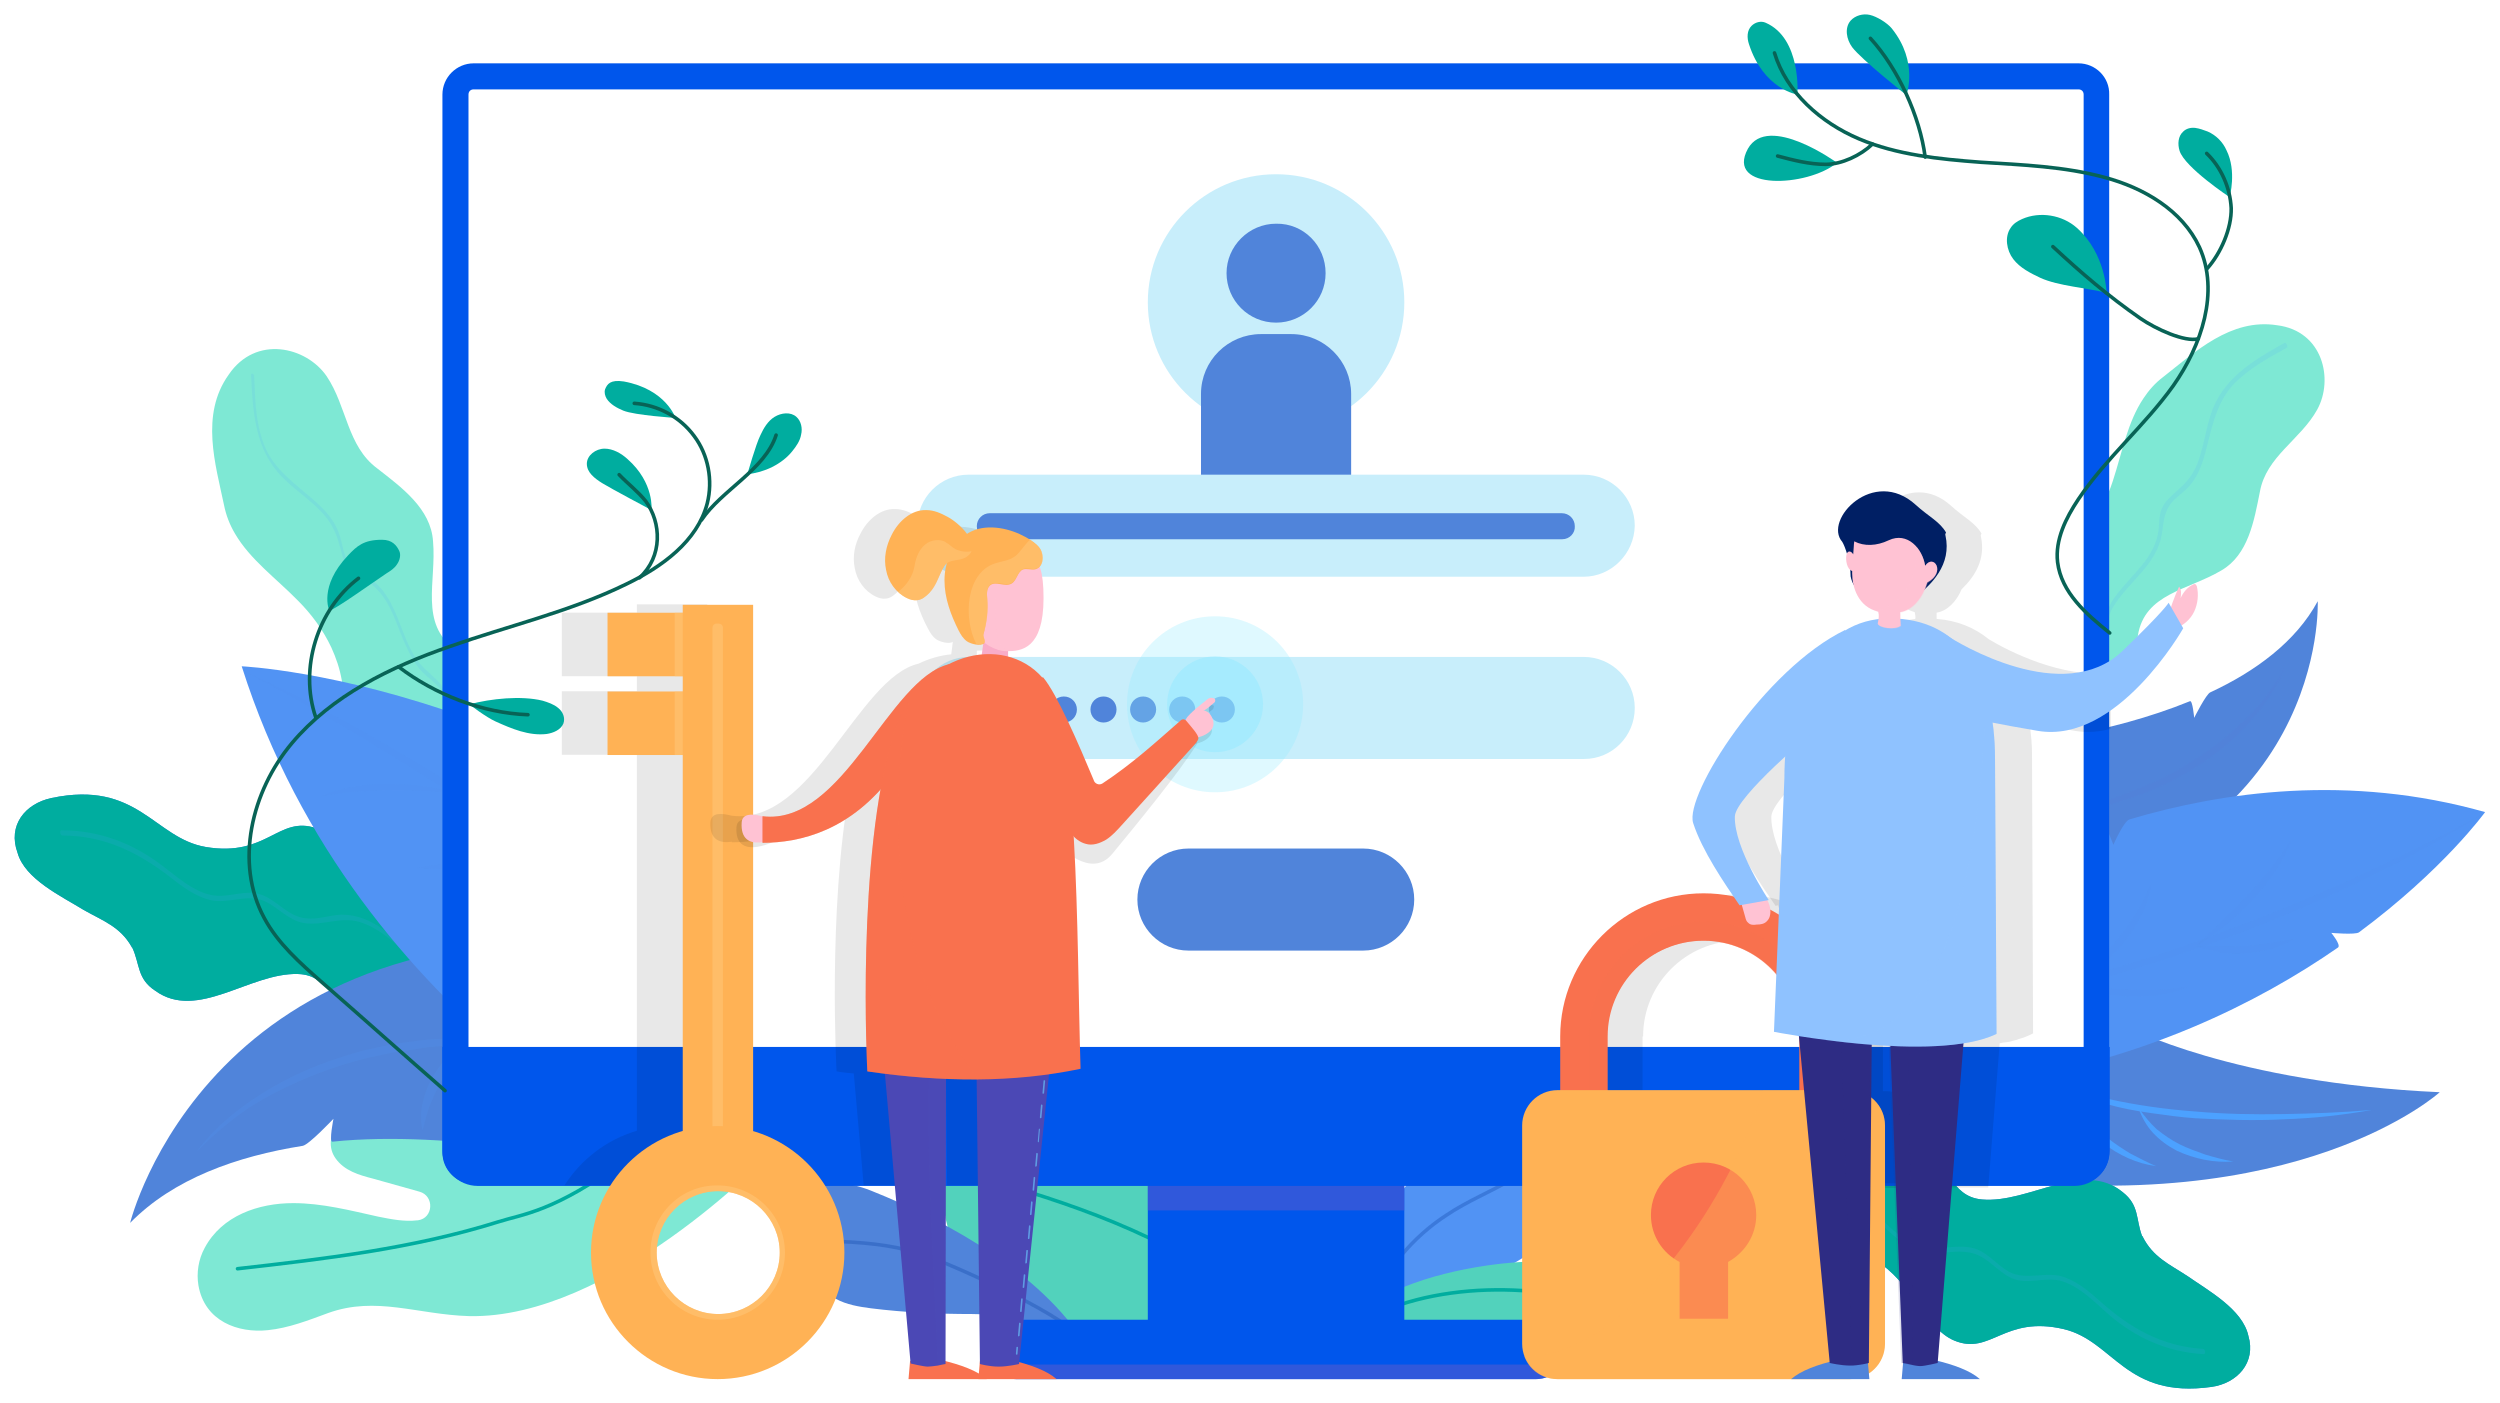 <svg width="695" height="390" viewBox="0 0 695 390" fill="none" xmlns="http://www.w3.org/2000/svg">
<g filter="url(#filter0_d)">
<g clip-path="url(#clip0)">
<path d="M561.571 202.508C561.571 202.508 585.776 200.337 608.821 190.928C609.545 190.639 609.98 195.56 609.98 195.56C609.98 195.56 613.314 188.902 614.473 188.467C626.938 182.677 638.243 174.426 644.33 163.136C644.33 163.136 647.374 232.327 558.238 247.671L561.571 202.508Z" fill="#5084DA"/>
<path d="M591.283 281.398C591.283 281.398 620.706 297.032 678.245 299.637C678.245 299.637 639.112 335.246 549.687 323.087L552.585 282.412L591.283 281.398Z" fill="#5084DA"/>
<path d="M550.122 241.881C550.122 241.881 563.456 233.34 584.906 226.103C585.776 225.813 587.515 230.88 587.515 230.88C587.515 230.88 590.414 224.221 592.008 223.787C617.807 216.115 653.027 211.049 690.855 221.76C690.855 221.76 679.405 237.683 655.78 255.198C654.766 255.922 648.099 255.343 648.099 255.343C648.099 255.343 650.853 258.672 649.983 259.396C627.663 274.884 595.922 290.662 554.615 297.031L550.122 241.881Z" fill="#5193F4"/>
<g opacity="0.4">
<g opacity="0.4">
<path opacity="0.4" d="M691 221.76C679.84 228.853 668.245 235.077 656.36 240.867C644.475 246.657 632.301 251.723 619.981 256.355C613.749 258.672 607.517 260.698 601.284 262.869L591.718 265.764C590.124 266.199 588.53 266.778 586.936 267.212L582.153 268.37C569.398 271.844 556.354 274.16 543.31 276.042L553.02 274.015L557.803 273.002C559.398 272.712 560.992 272.278 562.586 271.844L572.152 269.528L581.718 266.922C588.095 265.185 594.327 263.159 600.56 261.277C606.792 259.106 613.024 257.079 619.111 254.618C631.431 250.131 643.606 245.065 655.636 239.564C661.578 236.814 667.52 233.919 673.463 231.024C679.405 228.129 685.203 225.089 691 221.76Z" fill="#5084DA"/>
</g>
<g opacity="0.4">
<path opacity="0.4" d="M610.56 258.961C613.024 256.645 615.343 254.329 617.807 252.013C620.126 249.697 622.445 247.381 624.764 244.92C627.083 242.46 629.112 239.999 631.286 237.393C633.315 234.788 635.199 232.037 637.083 229.287C635.924 232.472 634.33 235.511 632.446 238.262C630.561 241.012 628.532 243.762 626.213 246.223C621.575 251 616.358 255.487 610.56 258.961Z" fill="#5084DA"/>
</g>
<g opacity="0.4">
<path opacity="0.4" d="M574.906 269.528C577.515 267.791 579.979 265.764 582.298 263.738C584.617 261.711 586.791 259.395 588.675 257.079C590.704 254.763 592.443 252.157 594.037 249.552C595.632 246.946 596.936 244.051 598.241 241.156C597.661 244.196 596.791 247.381 595.342 250.276C594.037 253.171 592.153 255.921 590.124 258.382C588.095 260.842 585.776 263.159 583.167 265.04C580.703 266.922 577.949 268.514 574.906 269.528Z" fill="#5084DA"/>
</g>
<g opacity="0.4">
<path opacity="0.4" d="M610.56 258.961C615.198 259.106 619.691 259.25 624.184 258.961C626.503 258.816 628.677 258.527 630.851 258.237C633.17 257.948 635.344 257.369 637.663 257.079C635.634 258.237 633.46 259.25 631.286 259.829C628.967 260.408 626.648 260.843 624.329 260.987C622.01 261.132 619.691 261.132 617.372 260.843C615.053 260.264 612.734 259.829 610.56 258.961Z" fill="#5084DA"/>
</g>
<g opacity="0.4">
<path opacity="0.4" d="M575.63 269.673C578.384 269.962 581.138 270.252 583.892 270.541C586.646 270.831 589.399 270.976 592.008 271.12C594.762 271.265 597.516 271.265 600.125 271.12C602.878 270.976 605.632 270.686 608.386 270.252C605.777 271.41 603.168 272.134 600.27 272.568C597.516 273.002 594.617 273.002 591.863 273.002C586.501 272.713 580.848 271.699 575.63 269.673Z" fill="#5084DA"/>
</g>
</g>
<g opacity="0.228">
<g opacity="0.228">
<path opacity="0.5" d="M635.344 181.085C633.025 187.599 628.822 193.244 624.039 198.31C619.256 203.377 613.604 207.575 607.661 211.049L603.023 213.509C601.429 214.378 599.835 214.957 598.241 215.681C595.052 217.128 591.718 218.141 588.53 219.155C586.936 219.734 585.196 220.023 583.457 220.457L578.384 221.615C574.906 222.194 571.572 222.629 568.094 223.063C571.427 222.194 574.761 221.471 578.094 220.747L583.022 219.299C584.617 218.865 586.356 218.431 587.95 217.707C591.139 216.404 594.327 215.391 597.516 213.944C599.11 213.22 600.705 212.641 602.154 211.772L606.647 209.312C612.444 205.838 618.097 201.784 622.88 197.152C624.039 195.994 625.344 194.836 626.503 193.534C627.083 192.955 627.663 192.231 628.243 191.652L629.837 189.625C631.866 187.02 633.75 184.125 635.344 181.085Z" fill="#605ACA"/>
</g>
</g>
<path d="M659.404 304.559C655.346 305.282 651.287 305.861 647.229 306.296C643.171 306.73 639.113 307.019 634.91 307.164C626.648 307.598 618.532 307.309 610.27 306.875C606.212 306.585 602.009 306.006 597.951 305.427C593.892 304.848 589.834 304.124 585.776 302.966C577.805 300.94 569.978 298.045 563.021 293.702C566.789 295.439 570.558 297.031 574.326 298.334C578.239 299.637 582.153 300.65 586.066 301.519C594.037 303.256 602.154 304.414 610.27 304.993C618.387 305.717 626.503 305.861 634.765 305.717C643.026 305.572 651.143 305.282 659.404 304.559Z" fill="#4CA1FF"/>
<path d="M620.851 318.889C615.488 319.323 609.98 318.165 605.053 315.849C602.589 314.546 600.415 312.954 598.53 310.928C596.646 308.901 595.342 306.44 594.472 303.979C596.066 306.151 597.661 308.177 599.545 309.914C601.574 311.507 603.603 312.954 605.922 314.112C608.241 315.27 610.705 316.139 613.169 317.007C615.633 317.731 618.242 318.455 620.851 318.889Z" fill="#4CA1FF"/>
<path d="M599.4 320.192C594.038 319.468 588.965 317.152 584.762 313.823C582.588 312.086 580.848 310.059 579.399 307.599C577.95 305.283 577.225 302.532 576.935 299.927C577.95 302.388 579.109 304.704 580.558 306.875C582.153 308.901 583.892 310.783 585.921 312.375C587.95 313.968 590.124 315.415 592.298 316.718C594.617 317.876 596.936 319.179 599.4 320.192Z" fill="#4CA1FF"/>
<path d="M364.458 378.671C355.472 368.393 341.848 362.314 328.224 362.458C318.078 362.603 308.222 365.933 298.222 365.354C287.641 364.775 277.496 359.419 270.684 351.313C264.017 343.062 260.973 332.061 262.422 321.638C263.582 313.677 267.785 305.716 275.032 302.097C278.945 300.215 283.438 299.636 287.931 300.07C291.989 300.505 295.758 301.518 299.526 303.11C307.932 306.874 315.179 313.388 320.977 320.48C326.194 326.994 338.224 336.693 346.341 342.917C351.123 346.536 354.602 348.997 354.602 348.997C360.255 354.208 360.544 372.012 364.458 378.671Z" fill="#52D2BC"/>
<path d="M276.046 324.389C301.41 331.626 329.383 341.759 349.094 359.129" stroke="#00AD9F" stroke-miterlimit="10" stroke-linecap="round" stroke-linejoin="round"/>
<path d="M439.39 320.77C438.955 324.968 438.086 329.31 436.057 333.074C434.607 335.679 432.723 337.995 430.549 340.022C429.39 341.035 428.23 342.048 427.071 343.062C422.433 346.68 417.07 349.431 411.707 351.168C403.736 353.628 395.329 354.207 388.083 358.55C384.749 360.577 381.85 363.472 379.531 366.801C378.082 368.827 376.922 371.143 376.198 373.459V366.367C376.922 358.55 377.792 350.589 380.691 343.062C382.575 338.14 385.329 333.653 388.228 329.31C393.01 322.362 398.518 315.993 404.75 310.637C409.823 306.295 415.765 302.676 421.998 301.807C428.23 300.939 434.897 303.11 437.796 308.611C439.535 312.229 439.68 316.572 439.39 320.77Z" fill="#5193F4"/>
<path opacity="0.31" d="M380.546 359.708C385.039 349.141 392.721 339.877 402.141 333.797C407.939 329.889 414.461 327.283 420.403 323.809C426.346 320.19 432.143 315.269 434.897 308.755" stroke="#0B43A4" stroke-miterlimit="10" stroke-linecap="round" stroke-linejoin="round"/>
<path d="M370.69 366.223C381.85 355.221 397.648 350.155 413.157 347.839C426.056 345.957 439.68 345.957 451.855 350.879C455.623 352.471 459.391 354.642 461.71 357.972C464.029 361.446 464.319 366.367 461.566 369.407C459.247 372.013 455.478 372.592 452 372.736C440.55 373.171 429.535 369.841 418.374 367.525C399.243 363.472 378.372 362.604 360.979 371.434" fill="#52D2BC"/>
<path d="M384.604 360.432C407.649 350.734 440.984 353.918 455.478 363.906" stroke="#00AD9F" stroke-miterlimit="10" stroke-linecap="round" stroke-linejoin="round"/>
<path d="M111.833 247.381C101.398 242.315 96.47 228.998 87.918 226.247C77.338 222.628 74.294 234.353 57.192 231.458C42.843 228.998 38.35 212.785 14.291 217.852C6.899 219.444 2.116 225.524 4.87 233.051C6.899 240.433 17.189 245.21 23.277 248.973C28.639 252.013 33.422 253.605 36.611 259.251C36.611 259.251 36.611 259.395 36.756 259.395C38.93 264.027 38.06 268.081 43.133 271.41C54.873 279.95 69.512 266.344 82.846 266.778C92.267 267.067 91.977 276.91 103.427 279.661C114.732 282.411 110.963 272.423 134.588 281.542C135.458 281.832 136.327 281.398 136.762 280.529C137.052 279.95 136.907 279.226 136.472 278.792C119.66 261.711 127.196 254.763 111.833 247.381Z" fill="#4A84D8"/>
<path d="M111.833 247.381C101.398 242.315 96.47 228.998 87.918 226.247C77.338 222.628 74.294 234.353 57.192 231.458C42.843 228.998 38.35 212.785 14.291 217.852C6.899 219.444 2.116 225.524 4.87 233.051C6.899 240.433 17.189 245.21 23.277 248.973C28.639 252.013 33.422 253.605 36.611 259.251C36.611 259.251 36.611 259.395 36.756 259.395C38.93 264.027 38.06 268.081 43.133 271.41C54.873 279.95 69.512 266.344 82.846 266.778C92.267 267.067 91.977 276.91 103.427 279.661C114.732 282.411 110.963 272.423 134.588 281.542C135.458 281.832 136.327 281.398 136.762 280.529C137.052 279.95 136.907 279.226 136.472 278.792C119.66 261.711 127.196 254.763 111.833 247.381Z" fill="#00AD9F"/>
<g opacity="0.5">
<g opacity="0.5">
<path opacity="0.5" d="M125.167 269.817C116.181 265.185 110.964 255.487 101.543 251.579C99.369 250.71 97.195 250.276 94.876 250.276C91.542 250.421 88.353 251.723 85.02 251.289C80.237 250.855 77.338 246.657 73.135 244.92C68.352 242.894 63.424 245.933 58.496 244.775C53.424 243.617 49.365 239.854 45.307 236.814C37.046 230.445 27.625 226.826 17.044 226.826C16.465 226.826 16.755 228.274 17.334 228.274C28.929 228.274 38.35 232.906 47.336 239.854C50.67 242.459 54.293 245.21 58.496 246.223C63.569 247.381 68.642 244.341 73.57 246.512C77.338 248.249 80.237 251.868 84.44 252.592C89.658 253.461 94.586 250.71 99.948 252.302C110.239 255.487 115.601 266.199 124.877 270.975C125.602 271.554 125.602 270.107 125.167 269.817Z" fill="#4CA1FF"/>
</g>
</g>
<path d="M213.289 317.441C178.939 321.06 173.576 323.955 165.315 320.481C154.879 315.994 143.864 317.152 133.284 312.809C122.703 308.466 111.253 305.137 99.948 307.019C96.325 307.598 92.412 309.045 91.977 313.243C91.832 314.98 92.266 316.573 93.281 318.02C95.745 321.494 99.803 322.652 103.717 323.665L116.616 327.284C120.819 328.442 120.529 334.667 116.181 335.246H116.036C112.413 335.68 108.789 334.956 105.166 334.232C97.339 332.495 89.513 330.469 81.541 330.469C71.83 330.469 61.685 333.943 56.902 342.917C55.163 346.102 54.583 349.865 55.163 353.34C56.902 363.327 66.178 366.657 74.439 365.788C80.237 365.209 85.744 363.038 91.252 361.011C104.586 356.235 116.036 361.446 130.385 361.88C169.663 362.748 213.289 317.441 213.289 317.441Z" fill="#7EE8D4"/>
<path d="M66.033 348.707C90.382 345.957 115.021 343.062 138.501 335.679C145.313 333.508 154.154 332.929 173.576 318.599" stroke="#00AD9F" stroke-miterlimit="10" stroke-linecap="round" stroke-linejoin="round"/>
<path d="M105.601 207.284C106.47 207.863 107.195 208.442 108.21 208.877C112.413 210.903 117.196 211.193 120.529 214.956C122.703 217.272 124.008 220.457 125.602 223.352C125.892 223.931 126.327 224.51 126.761 225.089C131.979 232.182 137.052 232.905 142.415 232.905C144.589 232.905 146.908 232.616 149.372 232.616C152.995 232.616 156.908 233.05 160.966 235.366C163.575 236.814 166.329 238.985 169.228 242.025C169.808 242.604 170.677 242.604 171.402 242.17C172.127 241.735 172.416 241.012 172.272 240.288C170.822 233.774 167.923 229.431 164.59 226.247C155.024 217.127 140.82 216.404 139.951 197.731C139.806 193.678 140.675 190.927 139.951 188.032C139.661 186.585 138.936 185.137 137.487 183.545C134.588 180.361 130.385 179.058 126.616 176.597C116.471 169.359 121.399 157.634 120.384 146.489C119.804 137.369 111.543 131.434 104.876 126.223C96.47 119.999 96.47 108.998 90.817 100.602C85.165 92.351 71.106 89.022 63.569 100.168C55.597 111.314 59.946 125.21 62.265 136.356C62.844 139.251 63.859 141.857 65.308 144.317C69.511 151.555 76.758 156.766 82.846 162.99C86.614 166.754 89.803 171.096 92.121 176.018C93.426 178.913 94.441 181.808 95.02 185.137C95.165 185.861 95.31 186.585 95.455 187.309C96.904 195.125 98.644 202.073 105.601 207.284Z" fill="#7EE8D4"/>
<g opacity="0.5">
<g opacity="0.5">
<path opacity="0.5" d="M69.801 100.312C70.236 110.59 70.961 121.301 78.642 128.828C82.266 132.447 86.614 135.197 89.948 138.961C92.266 141.567 93.571 144.462 94.441 147.791C95.02 149.673 95.31 151.699 96.47 153.291C97.774 155.173 99.803 156.186 101.687 157.344C104.296 158.937 106.18 161.108 107.775 163.858C110.094 167.911 111.253 172.543 113.427 176.741C114.297 178.623 115.311 180.36 116.616 181.952C118.645 184.413 121.834 186.005 123.138 188.9C125.457 193.967 124.442 200.046 126.761 205.257C132.124 217.416 144.734 223.496 156.039 228.852C156.763 229.141 156.618 227.839 156.184 227.549C145.168 222.338 132.704 216.548 127.486 204.678C125.312 199.901 125.892 194.69 124.442 189.769C122.993 184.992 118.355 183.11 115.746 179.202C111.253 172.543 110.528 163.424 104.296 157.923C102.267 156.042 99.368 155.173 97.484 153.147C95.31 150.686 95.31 146.922 94.151 144.027C92.701 140.119 89.802 137.224 86.759 134.618C82.266 130.71 77.338 127.236 74.439 121.88C71.106 115.366 70.961 107.839 70.671 100.747C70.671 99.878 69.801 99.444 69.801 100.312Z" fill="#4CA1FF"/>
</g>
</g>
<path opacity="0.37" d="M149.227 232.616C152.85 232.616 156.763 233.05 160.821 235.366C161.256 229.576 163.14 228.418 164.445 226.247C154.879 217.127 140.675 216.404 139.806 197.731C139.661 193.678 140.53 190.927 139.806 188.032C136.907 194.112 131.834 195.27 132.269 201.349C132.559 207.718 140.675 213.509 142.125 221.47C143.284 228.273 145.748 229.866 149.227 232.616Z" fill="#5A4FD1"/>
<path d="M242.131 326.995C235.609 324.389 227.058 323.376 222.855 329.021C219.376 333.654 221.116 340.312 223.579 345.668C225.609 350.155 228.217 354.643 232.421 357.103C235.319 358.696 238.798 359.275 242.131 359.709C251.407 360.867 260.828 361.301 270.249 361.301C281.119 361.301 294.309 365.644 303.295 372.447C291.7 351.024 263.872 335.68 242.131 326.995Z" fill="#5084DA"/>
<path opacity="0.31" d="M230.826 341.036C239.088 341.326 247.349 341.905 255.32 344.365C263.437 346.826 294.598 361.012 299.381 367.091" stroke="#0B43A4" stroke-miterlimit="10" stroke-linecap="round" stroke-linejoin="round"/>
<path d="M558.673 167.768C558.528 168.781 558.383 169.649 558.383 170.663C558.383 175.15 560.122 179.348 558.383 183.835C557.368 186.73 555.05 189.191 553.455 191.796C553.02 192.375 552.731 192.954 552.441 193.533C548.527 200.916 549.977 205.693 552.441 210.18C553.455 212.062 554.615 213.943 555.629 215.97C557.224 219.01 558.383 222.629 558.238 227.116C558.093 230.011 557.513 233.195 556.064 237.104C555.774 237.827 556.209 238.551 556.934 238.985C557.658 239.42 558.383 239.275 558.963 238.841C563.891 234.788 566.355 230.59 567.659 226.247C571.427 214.233 565.92 201.784 581.718 192.954C585.051 191.073 587.95 190.638 590.124 188.901C591.284 188.033 592.153 186.73 592.878 184.848C594.327 181.085 593.748 176.887 594.327 172.689C596.212 160.964 608.241 160.096 617.517 154.595C625.054 150.253 626.648 140.699 628.243 132.738C629.982 122.895 639.548 118.262 644.186 109.867C648.824 101.471 645.78 88.009 633.026 86.417C620.126 84.391 610.126 93.944 601.429 100.748C599.11 102.485 597.371 104.511 595.922 106.682C591.429 113.341 589.979 121.737 587.37 129.698C585.776 134.619 583.457 139.107 580.124 143.16C578.239 145.476 576.065 147.647 573.601 149.529C573.022 149.963 572.442 150.397 571.862 150.832C565.485 155.174 560.122 159.661 558.673 167.768Z" fill="#7EE8D4"/>
<g opacity="0.5">
<g opacity="0.5">
<path opacity="0.5" d="M635.054 91.339C626.213 96.26 617.517 101.472 614.473 111.604C613.024 116.236 612.444 121.158 610.56 125.645C609.256 128.54 607.372 130.567 605.053 132.593C603.458 134.041 601.864 135.344 600.994 137.37C599.98 139.686 600.415 142.292 599.835 144.752C599.255 147.358 597.951 149.819 596.356 151.99C593.603 155.609 590.124 158.793 587.515 162.557C584.617 166.755 584.906 172.689 580.993 176.163C577.515 179.348 573.022 181.085 569.978 184.704C561.717 194.402 561.861 208.009 562.151 220.023C562.151 220.747 563.021 221.181 563.021 220.168C562.731 208.154 562.441 194.402 571.282 184.993C574.471 181.519 579.109 179.927 582.298 176.598C585.486 173.268 585.196 168.202 587.66 164.439C591.863 157.635 599.69 152.858 600.994 144.463C601.574 140.699 601.574 137.804 604.473 134.909C606.067 133.462 607.806 132.159 609.111 130.567C611.865 127.093 612.879 122.75 613.894 118.697C615.343 112.907 616.792 107.262 620.996 102.774C625.199 98.432 630.561 95.537 635.779 92.642C636.069 92.497 635.634 91.049 635.054 91.339Z" fill="#4CA1FF"/>
</g>
</g>
<path d="M521.279 346.391C531.135 351.892 535.193 365.354 543.31 368.683C553.455 372.881 557.079 361.59 573.746 365.498C587.66 368.828 590.849 384.895 614.763 381.566C622.01 380.553 627.228 374.763 625.054 367.38C623.46 359.998 613.894 354.787 608.096 350.734C603.024 347.404 598.531 345.523 595.632 339.733C595.632 339.733 595.632 339.588 595.487 339.588C593.748 334.956 594.762 331.048 590.124 327.429C579.109 318.309 564.036 330.613 550.991 329.455C541.715 328.587 542.73 319.033 531.715 315.559C520.845 312.085 523.888 322.218 501.423 311.651C500.553 311.217 499.684 311.651 499.249 312.375C498.959 312.954 499.104 313.533 499.539 314.112C514.612 331.916 506.641 338.14 521.279 346.391Z" fill="#4A84D8"/>
<path d="M521.279 346.391C531.135 351.892 535.193 365.354 543.31 368.683C553.455 372.881 557.079 361.59 573.746 365.498C587.66 368.828 590.849 384.895 614.763 381.566C622.01 380.553 627.228 374.763 625.054 367.38C623.46 359.998 613.894 354.787 608.096 350.734C603.024 347.404 598.531 345.523 595.632 339.733C595.632 339.733 595.632 339.588 595.487 339.588C593.748 334.956 594.762 331.048 590.124 327.429C579.109 318.309 564.036 330.613 550.991 329.455C541.715 328.587 542.73 319.033 531.715 315.559C520.845 312.085 523.888 322.218 501.423 311.651C500.553 311.217 499.684 311.651 499.249 312.375C498.959 312.954 499.104 313.533 499.539 314.112C514.612 331.916 506.641 338.14 521.279 346.391Z" fill="#00AD9F"/>
<g opacity="0.5">
<g opacity="0.5">
<path opacity="0.5" d="M509.684 323.52C518.381 328.731 523.019 339.298 532.584 343.351C537.802 345.522 542.44 343.206 547.658 344.22C552.441 345.088 555.05 349.431 559.253 351.313C563.746 353.339 568.674 350.734 573.312 352.181C578.24 353.773 582.153 357.826 585.921 361.156C593.458 367.814 602.444 371.867 612.59 372.446C613.314 372.446 613.024 370.999 612.445 370.999C600.995 370.275 592.153 365.209 583.892 357.826C580.993 355.221 577.95 352.615 574.181 351.168C569.109 349.141 563.456 352.181 558.528 349.576C555.05 347.694 552.731 344.22 548.817 343.062C543.745 341.614 538.672 344.075 533.599 342.338C523.453 338.864 518.815 327.573 509.829 322.217C509.25 321.928 509.25 323.231 509.684 323.52Z" fill="#4CA1FF"/>
</g>
</g>
<path d="M168.503 319.322C168.503 319.322 125.457 309.913 92.412 313.387C91.397 313.532 92.702 307.018 92.702 307.018C92.702 307.018 85.89 314.256 84.15 314.545C65.888 317.44 48.206 323.665 36.176 335.969C36.176 335.969 58.207 245.643 178.794 259.105L168.503 319.322Z" fill="#5084DA"/>
<path d="M193.578 324.244C193.578 324.244 174.301 315.559 150.242 296.886C149.227 296.162 153.575 290.372 153.575 290.372C153.575 290.372 144.009 291.965 142.27 290.517C114.732 267.357 83.136 231.603 67.193 181.229C67.193 181.229 93.571 182.388 130.53 195.849C132.125 196.428 136.328 204.245 136.328 204.245C136.328 204.245 138.067 198.6 139.371 199.179C173.287 212.785 214.304 236.669 251.842 278.503L193.578 324.244Z" fill="#5193F4"/>
<g opacity="0.4">
<g opacity="0.4">
<path opacity="0.4" d="M67.338 182.388C83.571 189.625 99.079 198.021 114.297 207.14C129.516 216.115 144.299 226.103 158.503 236.525C165.75 241.736 172.562 247.381 179.519 252.737L189.664 261.277C191.404 262.725 193.143 264.172 194.737 265.62L199.665 270.107C212.999 281.832 225.174 294.715 236.769 308.032L227.348 298.623L222.855 293.847C221.261 292.254 219.666 290.807 218.072 289.359L208.506 280.24L198.506 271.555C191.983 265.62 185.026 260.264 178.214 254.619C171.258 249.263 164.301 243.762 157.054 238.551C142.85 227.985 128.211 218.141 113.283 208.733C105.746 204.1 98.209 199.468 90.528 195.126C82.991 190.639 75.165 186.441 67.338 182.388Z" fill="#5084DA"/>
</g>
<g opacity="0.4">
<path opacity="0.4" d="M168.214 245.21C163.865 244.197 159.517 243.184 155.169 242.171C150.821 241.302 146.473 240.434 142.125 239.71C137.777 238.986 133.284 238.407 128.936 237.973C124.443 237.683 120.095 237.394 115.602 237.394C119.95 236.381 124.588 235.946 129.081 235.946C133.574 235.946 138.212 236.381 142.56 237.104C151.401 238.697 160.097 241.157 168.214 245.21Z" fill="#5084DA"/>
</g>
<g opacity="0.4">
<path opacity="0.4" d="M125.892 216.259C122.704 216.115 119.66 215.97 116.617 215.825C113.573 215.68 110.384 215.68 107.341 215.68C104.297 215.68 101.253 215.97 98.065 216.115C95.021 216.404 91.977 216.838 88.934 217.417C91.832 216.259 94.876 215.246 97.92 214.812C100.963 214.233 104.152 213.943 107.341 213.943C113.573 213.943 119.805 214.522 125.892 216.259Z" fill="#5084DA"/>
</g>
<g opacity="0.4">
<path opacity="0.4" d="M206.477 277.201C202.564 275.464 198.506 274.161 194.592 273.147C190.534 272.134 186.476 271.266 182.273 270.831C178.215 270.397 174.011 270.252 169.808 270.397C165.605 270.542 161.547 271.121 157.199 271.845C161.112 270.252 165.315 268.95 169.518 268.515C173.722 267.792 178.215 267.936 182.418 268.371C186.766 268.805 190.969 269.818 195.027 271.266C199.085 272.713 202.999 274.74 206.477 277.201Z" fill="#5084DA"/>
</g>
<g opacity="0.4">
<path opacity="0.4" d="M168.214 245.21C165.025 239.854 161.837 234.788 158.068 230.011C156.329 227.55 154.3 225.234 152.271 223.063C150.242 220.747 148.068 218.72 145.894 216.404C148.647 217.852 151.256 219.589 153.575 221.615C155.894 223.642 158.068 225.958 159.952 228.563C161.837 231.024 163.576 233.775 164.88 236.525C166.475 239.13 167.634 242.17 168.214 245.21Z" fill="#5084DA"/>
</g>
<g opacity="0.4">
<path opacity="0.4" d="M205.897 276.477C204.303 273.147 202.564 269.818 200.825 266.634C199.085 263.449 197.346 260.12 195.462 257.08C193.578 253.895 191.549 250.856 189.519 247.816C187.345 244.921 185.026 242.026 182.562 239.275C185.751 241.302 188.65 243.763 191.114 246.658C193.578 249.553 195.752 252.593 197.781 255.777C201.549 262.146 204.448 269.094 205.897 276.477Z" fill="#5084DA"/>
</g>
</g>
<g opacity="0.5">
<g opacity="0.5">
<path opacity="0.5" d="M54.584 316.283C60.091 308.756 67.628 302.966 75.599 298.334C83.716 293.557 92.412 290.373 101.543 287.912L108.355 286.464C110.674 286.03 112.993 285.741 115.312 285.451C119.95 284.727 124.588 284.727 129.226 284.583C131.545 284.438 133.864 284.727 136.183 284.727L143.14 285.017C147.778 285.596 152.271 286.175 156.909 286.899C152.271 286.754 147.633 286.32 143.14 286.175H136.183C133.864 286.175 131.545 286.03 129.371 286.32C124.733 286.754 120.24 286.754 115.747 287.622C113.428 288.057 111.254 288.201 108.935 288.636L102.268 290.083C93.427 292.254 84.875 295.439 76.759 299.637C74.73 300.65 72.701 301.808 70.816 302.966C69.802 303.545 68.932 304.124 67.918 304.848L65.164 306.874C61.251 309.914 57.772 312.954 54.584 316.283Z" fill="#4CA1FF"/>
</g>
</g>
<g opacity="0.5">
<g opacity="0.5">
<path opacity="0.5" d="M129.08 285.74C126.617 289.793 124.153 293.557 122.124 297.465C121.109 299.492 120.239 301.518 119.37 303.545C118.645 305.716 118.065 307.887 117.486 310.203C116.326 305.571 117.63 300.505 119.805 296.307C120.964 294.136 122.268 292.254 123.863 290.372C125.312 288.635 127.051 286.898 129.08 285.74Z" fill="#4CA1FF"/>
</g>
</g>
<path d="M390.401 314.69H319.092V363.617H390.401V314.69Z" fill="#0056EC"/>
<path opacity="0.5" d="M390.401 314.69H319.092V332.495H390.401V314.69Z" fill="#605ACA"/>
<path d="M427.07 362.893H282.424C277.786 362.893 274.162 366.656 274.162 371.143C274.162 375.631 277.93 379.394 282.424 379.394H427.07C431.708 379.394 435.332 375.631 435.332 371.143C435.332 366.656 431.708 362.893 427.07 362.893Z" fill="#0056EC"/>
<path opacity="0.5" d="M435.332 371.144C435.332 375.631 431.563 379.395 427.07 379.395H282.424C277.786 379.395 274.162 375.631 274.162 371.144C274.162 370.42 274.307 369.841 274.452 369.117C275.322 372.736 278.655 375.341 282.424 375.341H427.07C430.984 375.341 434.172 372.736 435.042 369.117C435.332 369.841 435.332 370.42 435.332 371.144Z" fill="#605ACA"/>
<path d="M131.689 321.494C128.936 321.494 126.617 319.178 126.617 316.428V22.292C126.617 19.542 128.936 17.226 131.689 17.226H577.66C580.413 17.226 582.732 19.542 582.732 22.292V316.428C582.732 319.178 580.413 321.494 577.66 321.494H131.689Z" fill="white"/>
<path d="M577.804 20.844C578.674 20.844 579.254 21.423 579.254 22.292V316.427C579.254 317.296 578.674 317.875 577.804 317.875H131.689C130.82 317.875 130.24 317.296 130.24 316.427V22.292C130.24 21.423 130.82 20.844 131.689 20.844H577.804ZM577.804 13.606H131.689C126.906 13.606 122.993 17.515 122.993 22.292V316.427C122.993 321.204 126.906 325.112 131.689 325.112H577.66C582.442 325.112 586.356 321.204 586.356 316.427V22.292C586.501 17.515 582.587 13.606 577.804 13.606Z" fill="#0056EC"/>
<path d="M586.501 315.849V287.043H122.993V315.849C122.993 321.204 127.341 325.692 132.849 325.692H576.645C582.008 325.692 586.501 321.349 586.501 315.849Z" fill="#0056EC"/>
<path d="M354.747 115.656C374.438 115.656 390.401 99.714 390.401 80.047C390.401 60.381 374.438 44.438 354.747 44.438C335.055 44.438 319.092 60.381 319.092 80.047C319.092 99.714 335.055 115.656 354.747 115.656Z" fill="#C8EEFB"/>
<path d="M368.516 71.941C368.516 79.613 362.284 85.693 354.747 85.693C347.065 85.693 340.978 79.469 340.978 71.941C340.978 64.414 347.21 58.19 354.747 58.19C362.429 58.045 368.516 64.27 368.516 71.941ZM375.618 129.553V105.524C375.618 96.404 368.226 88.877 358.95 88.877H350.544C341.413 88.877 333.876 96.26 333.876 105.524V129.553C333.876 132.158 335.905 134.185 338.514 134.185H370.98C373.444 134.185 375.618 132.158 375.618 129.553Z" fill="#5084DA"/>
<path d="M440.26 156.331H269.235C261.408 156.331 255.031 149.962 255.031 142.146C255.031 134.329 261.408 127.96 269.235 127.96H440.26C448.086 127.96 454.464 134.329 454.464 142.146C454.319 149.962 447.942 156.331 440.26 156.331Z" fill="#C8EEFB"/>
<path d="M434.317 145.909H275.177C273.148 145.909 271.553 144.317 271.553 142.291C271.553 140.264 273.148 138.672 275.177 138.672H434.172C436.201 138.672 437.796 140.264 437.796 142.291C437.941 144.172 436.346 145.909 434.317 145.909Z" fill="#5084DA"/>
<path d="M440.405 206.994H269.38C261.553 206.994 255.176 200.625 255.176 192.809C255.176 184.992 261.553 178.623 269.38 178.623H440.26C448.087 178.623 454.464 184.992 454.464 192.809C454.464 200.77 448.087 206.994 440.405 206.994Z" fill="#C8EEFB"/>
<path d="M273.727 196.862C271.698 196.862 270.104 195.269 270.104 193.243C270.104 191.216 271.698 189.624 273.727 189.624C275.757 189.624 277.351 191.216 277.351 193.243C277.496 195.269 275.757 196.862 273.727 196.862ZM288.511 193.243C288.511 191.216 286.917 189.624 284.888 189.624C282.858 189.624 281.264 191.216 281.264 193.243C281.264 195.269 282.858 196.862 284.888 196.862C286.772 196.862 288.511 195.269 288.511 193.243ZM299.381 193.243C299.381 191.216 297.787 189.624 295.758 189.624C293.729 189.624 292.134 191.216 292.134 193.243C292.134 195.269 293.729 196.862 295.758 196.862C297.787 196.862 299.381 195.269 299.381 193.243ZM310.396 193.243C310.396 191.216 308.802 189.624 306.773 189.624C304.744 189.624 303.15 191.216 303.15 193.243C303.15 195.269 304.744 196.862 306.773 196.862C308.802 196.862 310.396 195.269 310.396 193.243ZM321.412 193.243C321.412 191.216 319.817 189.624 317.788 189.624C315.759 189.624 314.165 191.216 314.165 193.243C314.165 195.269 315.759 196.862 317.788 196.862C319.672 196.862 321.412 195.269 321.412 193.243ZM332.282 193.243C332.282 191.216 330.688 189.624 328.658 189.624C326.629 189.624 325.035 191.216 325.035 193.243C325.035 195.269 326.629 196.862 328.658 196.862C330.688 196.862 332.282 195.269 332.282 193.243ZM343.297 193.243C343.297 191.216 341.703 189.624 339.674 189.624C337.644 189.624 336.05 191.216 336.05 193.243C336.05 195.269 337.644 196.862 339.674 196.862C341.703 196.862 343.297 195.269 343.297 193.243Z" fill="#5084DA"/>
<path d="M378.951 260.263H330.398C322.571 260.263 316.194 253.894 316.194 246.077C316.194 238.261 322.571 231.892 330.398 231.892H378.951C386.778 231.892 393.155 238.261 393.155 246.077C393.155 253.894 386.778 260.263 378.951 260.263Z" fill="#5084DA"/>
<path opacity="0.09" d="M533.889 324.968V308.901C533.889 303.545 529.541 299.347 524.323 299.347H523.453V284.438C523.453 262.435 505.481 244.631 483.596 244.631C461.565 244.631 443.738 262.58 443.738 284.438V299.347H442.869C437.506 299.347 433.303 303.69 433.303 308.901V324.968H533.889ZM456.782 284.148C456.782 269.383 468.812 257.514 483.451 257.514C498.234 257.514 510.119 269.528 510.119 284.148V299.058H456.638V284.148H456.782Z" fill="black"/>
<path opacity="0.09" d="M552.876 173.703C548.962 170.518 544.179 168.492 538.382 168.057C538.382 167.478 538.382 167.044 538.382 166.32C541.281 165.886 543.89 163.28 545.339 159.806C549.252 156.043 552.006 151.266 550.702 145.186C550.557 144.897 550.702 144.607 550.846 144.318C549.107 141.278 545.919 139.831 542.44 136.646C530.7 125.934 516.641 140.844 522.004 146.924C522.439 147.358 523.019 148.661 523.453 150.253C523.453 150.253 523.453 150.253 523.453 150.398C523.164 151.556 523.453 153.437 524.323 154.451C524.323 155.03 524.468 155.609 524.468 156.188V156.332C524.613 157.201 525.048 158.069 525.483 158.793C526.207 161.688 527.946 164.583 531.425 165.886C531.715 166.031 532.005 166.031 532.295 166.176C532.44 167.044 532.584 167.478 532.44 168.057C528.961 168.492 525.772 169.505 523.019 171.242C500.553 182.098 478.233 217.128 480.697 224.945C483.161 232.617 489.393 241.736 493.596 247.816L494.321 247.671C494.611 248.829 495.046 249.987 495.336 251.145C495.481 251.724 495.626 252.303 496.205 252.737C496.785 253.316 497.655 253.316 498.524 253.171C499.539 253.171 500.553 253.027 501.278 252.303C501.713 251.869 502.003 251.434 502.148 250.855C502.583 249.408 502.148 247.671 501.423 246.368L501.858 246.223C501.858 246.223 492.147 231.748 492.437 222.918C492.582 219.734 500.119 212.062 506.351 206.417C506.206 208.443 506.061 210.325 506.061 212.496L503.162 282.99C503.162 282.99 505.771 283.424 509.829 284.148L513.743 326.271H529.686L530.121 286.609C530.265 286.609 530.555 286.609 530.7 286.609C530.845 286.609 531.135 286.609 531.28 286.609C532.005 286.609 532.874 286.754 533.599 286.754C533.889 286.754 534.179 286.754 534.469 286.754C534.759 286.754 535.048 286.754 535.338 286.754L536.933 326.126H552.731L555.919 286.03C556.499 285.885 557.224 285.74 557.803 285.74C558.093 285.74 558.383 285.596 558.673 285.596C559.253 285.451 559.688 285.306 560.267 285.161C560.557 285.161 560.847 285.017 561.137 284.872C561.572 284.727 562.152 284.582 562.586 284.438C562.876 284.293 563.021 284.293 563.311 284.148C564.036 283.859 564.615 283.569 565.195 283.28L564.905 206.996C564.905 205.403 564.905 203.811 564.76 202.219C564.76 202.074 564.76 201.929 564.76 201.929C564.615 200.482 564.471 199.034 564.326 197.731C564.326 197.587 564.326 197.442 564.326 197.297C564.326 197.152 564.326 197.008 564.326 196.863C567.369 197.442 571.427 198.166 576.79 199.179C580.269 199.758 583.602 199.468 586.791 198.6V183.111C573.167 184.559 558.383 177.032 552.876 173.703Z" fill="black"/>
<path opacity="0.3" d="M337.79 216.259C351.318 216.259 362.284 205.307 362.284 191.796C362.284 178.285 351.318 167.333 337.79 167.333C324.262 167.333 313.295 178.285 313.295 191.796C313.295 205.307 324.262 216.259 337.79 216.259Z" fill="#94EBFF"/>
<path opacity="0.5" d="M337.79 205.113C345.154 205.113 351.124 199.151 351.124 191.796C351.124 184.441 345.154 178.479 337.79 178.479C330.425 178.479 324.456 184.441 324.456 191.796C324.456 199.151 330.425 205.113 337.79 205.113Z" fill="#94EBFF"/>
<path d="M473.595 244.342C451.565 244.342 433.738 262.291 433.738 284.149V322.508H513.598V284.149C513.453 262.146 495.626 244.342 473.595 244.342ZM446.927 309.335V284.149C446.927 269.384 458.957 257.514 473.595 257.514C488.379 257.514 500.264 269.529 500.264 284.149V309.335H446.927Z" fill="#F9714E"/>
<path opacity="0.4" d="M473.595 252.158C456.058 252.158 441.709 266.489 441.709 284.004V314.546H505.481V284.004C505.481 266.489 491.132 252.158 473.595 252.158ZM500.263 309.335H446.782V284.148C446.782 269.384 458.812 257.514 473.45 257.514C488.234 257.514 500.118 269.528 500.118 284.148V309.335H500.263Z" fill="#F9714E"/>
<path d="M514.177 379.395H433.013C427.65 379.395 423.157 375.052 423.157 369.552V308.901C423.157 303.545 427.505 299.058 433.013 299.058H514.177C519.54 299.058 524.033 303.4 524.033 308.901V369.552C524.033 375.052 519.54 379.395 514.177 379.395Z" fill="#FFB255"/>
<path d="M488.234 333.799C488.234 325.693 481.712 319.179 473.595 319.179C465.479 319.179 458.957 325.693 458.957 333.799C458.957 339.444 462.145 344.366 466.928 346.826V362.604H480.407V346.826C485.045 344.221 488.234 339.444 488.234 333.799Z" fill="#F9714E"/>
<path opacity="0.4" d="M514.322 299.203H490.118C484.9 315.56 476.639 331.193 466.203 344.655C456.492 357.249 441.129 373.316 423.737 373.027C425.041 376.79 428.665 379.396 432.868 379.396H514.322C519.685 379.396 523.888 375.053 523.888 369.842V308.757C524.033 303.401 519.685 299.203 514.322 299.203Z" fill="#FFB255"/>
<path d="M483.306 244.341C483.885 246.512 484.61 248.828 485.19 251C485.335 251.579 485.48 252.158 486.059 252.592C486.639 253.171 487.509 253.171 488.378 253.026C489.393 253.026 490.408 252.882 491.132 252.158C491.567 251.724 491.857 251.289 492.002 250.71C492.437 249.118 492.002 247.381 491.132 245.933C490.263 244.486 489.103 243.328 487.799 242.17" fill="#FFC2D3"/>
<path d="M602.588 168.057C603.313 165.017 604.473 161.977 605.777 159.082C606.502 159.951 606.357 161.109 606.212 162.267C606.936 160.674 608.096 159.227 609.69 158.503C609.835 158.358 610.125 158.358 610.27 158.358C610.415 158.503 610.56 158.648 610.705 158.937C611.285 161.253 610.995 163.859 609.98 166.03C608.966 168.202 606.936 169.939 604.617 170.807" fill="#FFC2D3"/>
<path d="M537.512 374.038C543.165 375.341 547.803 377.078 550.411 379.394H528.671L529.106 374.328L537.512 374.038Z" fill="#5084DA"/>
<path d="M510.844 374.038C505.191 375.341 500.553 377.078 497.944 379.394H519.685L519.25 374.328L510.844 374.038Z" fill="#5084DA"/>
<path d="M548.962 247.525L538.672 374.907C538.672 374.907 535.048 375.775 533.889 375.775C533.309 375.775 532.149 375.631 531.135 375.341C529.975 375.052 528.961 374.907 528.961 374.907L525.192 278.647H520.41L519.54 374.907C519.54 374.907 516.931 375.631 514.322 375.631C511.713 375.631 508.67 374.907 508.67 374.907L496.35 244.341L548.962 247.525Z" fill="#2E2C84"/>
<g opacity="0.3">
<path opacity="0.5" d="M529.251 246.367L511.134 245.209C510.844 268.659 514.467 352.47 514.757 375.63C517.076 375.486 519.105 374.907 519.105 374.907L519.975 278.647H524.758L528.526 374.907C528.526 374.907 529.541 375.196 530.7 375.341C530.99 375.341 531.425 375.486 531.715 375.486C532.005 349.43 529.686 257.223 529.251 246.367Z" fill="#2E2C84"/>
</g>
<path d="M514.467 156.042V156.187C515.192 160.385 519.25 162.556 523.743 163.714C527.367 164.727 528.236 165.162 531.135 162.99C537.222 158.648 542.585 152.858 540.846 144.896C540.701 144.607 540.846 144.317 540.991 144.028C539.251 140.988 536.063 139.541 532.584 136.356C520.844 125.644 506.786 140.554 512.148 146.633C512.873 147.791 514.467 152.134 514.467 156.042Z" fill="#001F64"/>
<path d="M554.614 207.14C554.614 182.966 544.614 167.912 525.337 167.912C506.061 167.912 496.06 188.177 496.06 212.351L493.161 282.845C493.161 282.845 537.947 291.675 555.049 283.424L554.614 207.14Z" fill="#8FC2FF"/>
<path opacity="0.3" d="M554.614 207.14C554.614 200.337 553.89 194.257 552.296 189.046C550.556 215.391 548.237 285.595 508.959 285.306C523.598 287.188 544.469 288.49 554.904 283.424L554.614 207.14Z" fill="#8FC2FF"/>
<path d="M535.193 153.292C534.468 148.515 530.265 143.738 525.047 146.199C521.714 147.791 518.235 147.936 515.481 146.488C515.337 147.357 515.337 148.804 515.192 150.107C514.612 149.094 513.597 148.949 513.307 150.252C513.018 151.699 513.452 154.305 514.902 154.739C514.902 155.029 514.902 155.173 514.902 155.463C514.902 159.082 516.496 164.727 522.149 166.03C522.438 167.333 522.293 167.767 522.004 169.359C522.293 170.517 526.787 171.241 528.381 169.938C528.236 168.346 528.236 167.622 528.236 166.175C531.714 165.596 534.468 162.266 535.773 157.924C541.135 155.029 537.512 149.818 535.193 153.292Z" fill="#FFC2D3"/>
<path opacity="0.3" d="M535.193 153.292C534.903 151.41 534.033 149.529 532.874 148.081C533.019 156.332 529.54 164.004 521.424 165.886C521.714 166.03 522.004 166.03 522.293 166.175C522.583 167.478 522.438 167.912 522.149 169.504C522.438 170.662 526.931 171.386 528.526 170.083C528.381 168.491 528.381 167.767 528.381 166.32C531.859 165.741 534.613 162.411 535.918 158.069C541.135 155.029 537.512 149.818 535.193 153.292Z" fill="#FFC2D3"/>
<path d="M513.018 171.097C490.552 181.953 468.232 216.983 470.696 224.8C473.16 232.471 479.392 241.591 483.595 247.67L491.712 246.223C491.712 246.223 482.001 231.748 482.291 222.918C482.581 217.417 504.032 199.468 504.032 199.468L513.018 171.097Z" fill="#8FC2FF"/>
<path d="M540.846 172.399C544.324 174.86 573.746 192.52 589.979 177.031C601.719 165.741 602.879 163.569 602.879 163.569L606.937 170.662C606.937 170.662 588.675 202.942 566.5 199.178C544.324 195.415 543.744 194.257 543.744 194.257L540.846 172.399Z" fill="#8FC2FF"/>
<path opacity="0.09" d="M177.054 310.348C168.648 312.809 161.546 318.309 156.908 325.547H216.767C212.274 318.309 205.027 312.809 196.621 310.348V164.004H177.054V166.32H156.184V183.98H177.054V188.177H156.184V205.837H177.054V310.348Z" fill="black"/>
<path d="M168.892 184.001H193.966V166.341H168.892V184.001Z" fill="#FFB255"/>
<path d="M168.892 205.894H193.966V188.234H168.892V205.894Z" fill="#FFB255"/>
<path opacity="0.5" d="M187.556 184.001H193.933V166.341H187.556V184.001Z" fill="#FFC87C"/>
<path opacity="0.5" d="M187.556 205.894H193.933V188.234H187.556V205.894Z" fill="#FFC87C"/>
<path d="M189.802 317.139H209.369L209.369 164.136H189.802L189.802 317.139Z" fill="#FFB255"/>
<path opacity="0.5" d="M199.23 322.363H199.81C200.534 322.363 200.969 321.784 200.969 321.205V170.518C200.969 169.795 200.389 169.36 199.81 169.36H199.23C198.505 169.36 198.07 169.939 198.07 170.518V321.205C198.07 321.784 198.65 322.363 199.23 322.363Z" fill="#FFC87C"/>
<path d="M164.3 344.221C164.3 324.824 180.098 309.046 199.52 309.046C218.941 309.046 234.74 324.824 234.74 344.221C234.74 363.617 218.941 379.395 199.52 379.395C180.098 379.395 164.3 363.617 164.3 344.221ZM182.562 344.221C182.562 353.629 190.244 361.301 199.665 361.301C209.086 361.301 216.767 353.629 216.767 344.221C216.767 334.812 209.086 327.14 199.665 327.14C190.099 327.14 182.562 334.812 182.562 344.221Z" fill="#FFB255"/>
<path opacity="0.5" d="M180.823 344.221C180.823 354.498 189.23 362.894 199.52 362.894C209.811 362.894 218.217 354.498 218.217 344.221C218.217 333.943 209.811 325.548 199.52 325.548C189.23 325.403 180.823 333.799 180.823 344.221ZM182.562 344.221C182.562 334.812 190.244 327.14 199.665 327.14C209.086 327.14 216.768 334.812 216.768 344.221C216.768 353.63 209.086 361.301 199.665 361.301C190.099 361.301 182.562 353.63 182.562 344.221Z" fill="#FFC87C"/>
<path opacity="0.09" d="M327.934 196.863C321.701 202.363 299.381 225.668 295.323 212.93C292.134 202.942 285.322 189.046 281.264 184.414C278.655 181.374 275.322 179.493 271.553 178.479V176.887C275.467 176.887 281.409 176.163 281.409 162.122C281.409 157.925 280.974 155.174 280.249 153.292C281.409 152.134 281.264 149.818 280.539 148.516C279.525 146.779 276.626 145.186 274.742 144.318C270.249 142.291 264.451 141.423 260.103 144.173C258.654 142.147 256.19 140.265 254.741 139.396C252.856 138.383 250.972 137.515 248.798 137.515C244.74 137.37 241.117 140.554 239.232 144.318C237.638 147.213 236.913 150.687 237.638 154.016C238.218 157.346 240.392 160.385 243.435 161.833C244.305 162.267 245.32 162.557 246.334 162.412C247.639 162.267 248.653 161.399 249.668 160.385C251.842 158.069 252.277 155.319 253.871 152.858C254.161 152.424 254.451 152.279 254.741 151.99C254.306 153.582 254.016 155.319 254.016 156.911C254.016 161.688 255.61 166.32 257.929 170.663C258.509 171.821 259.234 172.979 260.248 173.702C261.263 174.426 263.872 175.15 264.886 174.426L264.451 177.9C261.408 178.19 258.364 179.058 255.32 180.506C238.508 184.414 225.898 225.524 203.433 222.773C200.679 222.05 197.78 221.76 197.491 224.51C197.201 229.721 200.389 230.445 203.433 230.011V230.156C212.854 230.156 225.318 227.405 236.189 215.391C230.101 249.408 232.565 293.846 232.565 293.846C234.16 294.136 235.754 294.281 237.348 294.425L240.102 325.547H254.451V295.873C257.349 296.018 260.248 296.018 263.002 296.018L263.292 325.547H279.815L283.003 294.57C285.902 294.136 288.801 293.702 291.699 293.123C291.12 274.45 290.975 249.987 289.815 228.853C290.685 229.721 291.699 230.3 292.859 230.59C294.743 231.024 303.149 240.723 309.237 233.34C315.324 225.958 328.079 210.469 332.861 202.653C331.992 200.047 329.383 199.324 327.934 196.863Z" fill="black"/>
<path d="M273.582 173.269L272.568 180.506L280.25 181.375V173.703L273.582 173.269Z" fill="#F9ACC8"/>
<path opacity="0.1" d="M215.028 225.958C215.028 225.958 205.027 221.036 204.737 225.958C204.157 235.367 215.028 230.011 215.028 230.011V225.958Z" fill="black"/>
<path d="M216.477 224.655C216.477 224.655 206.476 219.734 206.186 224.655C205.607 234.064 216.477 228.708 216.477 228.708V224.655Z" fill="#FFC2D3"/>
<path d="M266.625 162.267C266.625 168.781 273.438 177.032 279.96 177.032C283.873 177.032 290.105 176.453 290.105 162.267C290.105 147.358 285.177 150.398 278.51 150.398C271.988 150.398 266.625 155.753 266.625 162.267Z" fill="#FFC2D3"/>
<path opacity="0.3" d="M276.626 167.768C276.626 162.267 277.351 155.753 279.38 150.397C279.09 150.397 278.8 150.397 278.51 150.397C271.988 150.397 266.625 155.753 266.625 162.267C266.625 168.636 273.148 176.598 279.525 176.887C277.496 174.571 276.626 171.531 276.626 167.768Z" fill="#FFC2D3"/>
<path d="M287.641 154.306C286.626 154.451 285.467 154.017 284.452 154.306C282.858 154.885 282.713 157.346 281.264 158.214C279.38 159.372 276.771 157.346 275.176 158.793C274.307 159.662 274.307 161.109 274.452 162.412C274.742 165.742 274.307 169.071 273.437 172.255C273.147 172.979 274.162 174.282 273.582 174.861C272.568 175.729 269.814 175.006 268.799 174.282C267.785 173.558 267.06 172.4 266.48 171.242C264.306 166.9 262.567 162.268 262.567 157.346C262.567 152.424 264.596 147.503 268.509 144.608C272.857 141.568 278.945 142.437 283.438 144.463C285.322 145.332 288.221 146.924 289.235 148.661C290.25 150.543 290.105 153.872 287.641 154.306Z" fill="#FFB255"/>
<path opacity="0.5" d="M286.337 146.055C284.742 147.502 283.293 149.963 282.133 150.687C280.539 151.845 278.655 151.99 276.771 152.569C268.364 155.174 267.785 168.057 271.408 175.005C272.278 175.15 273.147 175.15 273.582 174.716C274.162 174.281 273.147 172.834 273.437 172.11C274.452 168.925 274.742 165.596 274.452 162.267C274.307 160.964 274.307 159.517 275.177 158.648C276.771 157.201 279.525 159.082 281.264 158.069C282.713 157.201 282.858 154.74 284.452 154.161C285.467 153.727 286.627 154.306 287.641 154.161C290.25 153.727 290.395 150.397 289.235 148.66C288.656 147.792 287.496 146.923 286.337 146.055Z" fill="#FFC87C"/>
<path d="M263.437 139.686C261.553 138.673 259.668 137.805 257.494 137.805C253.436 137.66 249.813 140.844 247.929 144.608C246.334 147.648 245.61 151.122 246.334 154.451C246.914 157.78 249.088 160.82 252.132 162.268C253.001 162.702 254.016 162.991 255.031 162.847C256.335 162.702 257.35 161.833 258.364 160.82C260.538 158.504 260.973 155.754 262.567 153.293C263.872 151.266 266.77 152.135 268.655 150.832C273.293 147.358 266.481 141.279 263.437 139.686Z" fill="#FFB255"/>
<path opacity="0.5" d="M265.611 148.66C264.741 148.226 264.017 147.358 263.147 146.923C261.843 145.621 255.465 144.897 254.161 153.727C253.726 156.332 251.697 159.082 249.668 160.53C250.393 161.254 251.262 161.833 252.132 162.267C253.002 162.701 254.016 162.991 255.031 162.846C256.335 162.701 257.35 161.833 258.364 160.819C260.538 158.503 260.973 155.753 262.567 153.292C263.872 151.266 266.771 152.134 268.655 150.832C269.379 150.397 269.814 149.818 270.104 149.239C268.655 149.529 267.205 149.384 265.611 148.66Z" fill="#FFC87C"/>
<path d="M261.408 374.039C267.06 375.342 271.698 377.079 274.307 379.395H252.566L253.001 374.329L261.408 374.039Z" fill="#F9714E"/>
<path d="M280.829 374.039C286.481 375.342 291.119 377.079 293.728 379.395H271.988L272.423 374.329L280.829 374.039Z" fill="#F9714E"/>
<path opacity="0.1" d="M337.21 192.086C337.065 192.086 336.92 191.941 336.775 191.941C335.905 191.652 335.18 192.231 334.601 192.81C333.441 193.678 331.122 195.56 330.253 196.573C329.963 196.863 329.673 197.152 329.383 197.442C328.658 198.6 328.368 200.047 329.093 201.205C329.673 202.074 330.687 202.798 331.702 202.798C333.151 202.798 335.325 201.929 336.195 200.771C337.21 199.613 337.065 198.31 336.34 196.863C335.905 195.994 335.18 195.415 334.311 195.271C335.18 194.692 336.05 194.113 336.92 193.389C337.065 193.244 337.354 193.099 337.354 192.81C337.499 192.376 337.499 192.086 337.21 192.086Z" fill="black"/>
<path d="M336.775 195.126C337.5 196.428 337.645 197.876 336.63 199.034C335.616 200.192 333.586 201.06 332.137 201.06C331.122 201.06 330.108 200.481 329.528 199.468C328.803 198.31 329.093 196.863 329.818 195.705C331.267 193.389 335.181 192.231 336.775 195.126Z" fill="#FFC2D3"/>
<path d="M334.166 193.823C335.326 193.244 336.341 192.375 337.355 191.507C337.5 191.362 337.79 191.217 337.79 190.928C337.935 190.638 337.79 190.349 337.645 190.204C337.5 190.204 337.355 190.059 337.21 190.059C336.341 189.77 335.616 190.349 335.036 190.928C333.877 191.796 331.558 193.678 330.688 194.691C331.268 194.981 333.442 194.257 334.166 193.823Z" fill="#FFC2D3"/>
<path d="M306.483 213.799C314.599 208.443 320.976 202.653 328.223 196.284C328.658 195.85 329.383 195.85 329.818 196.429C331.122 198.021 333.296 200.337 333.151 201.35C333.006 201.929 332.571 202.364 332.281 202.798C325.469 210.325 318.657 217.852 311.845 225.379C310.541 226.827 309.092 228.419 307.497 229.432C305.758 230.445 303.729 231.169 301.845 230.59C298.511 229.722 296.772 226.392 294.888 223.497C286.047 209.312 287.496 204.245 288.655 199.903C289.38 196.863 290.395 193.823 290.83 190.783C290.974 189.77 288.656 184.414 289.96 184.27C293.873 188.902 299.961 203.087 304.019 212.786C304.309 213.944 305.613 214.378 306.483 213.799Z" fill="#F9714E"/>
<path d="M242.855 258.961L253.146 375.052C253.146 375.052 256.769 375.921 257.929 375.921C258.509 375.921 259.668 375.776 260.683 375.631C261.842 375.342 262.857 375.197 262.857 375.197L263.002 287.477H271.408L272.423 375.197C272.423 375.197 275.031 375.921 277.64 375.921C280.249 375.921 283.293 375.197 283.293 375.197L295.612 256.211L242.855 258.961Z" fill="#4B48B5"/>
<path d="M269.234 267.647C269.234 271.555 269.089 275.174 270.393 278.648C271.408 281.398 273.872 283.28 277.35 283.135C282.423 282.99 285.902 280.24 285.902 275.174C285.902 274.45 286.191 267.647 286.626 267.502C286.626 267.647 269.234 267.647 269.234 267.647Z" fill="#568EDB"/>
<path d="M245.175 267.646C245.175 271.555 245.03 275.174 246.044 278.648C246.769 281.398 248.508 283.28 250.972 283.28C254.451 283.135 256.48 279.227 256.915 275.318C257.059 274.739 257.059 267.791 257.349 267.646C257.349 267.791 245.175 267.646 245.175 267.646Z" fill="#568EDB"/>
<path d="M263.002 287.332C263.147 287.332 263.147 287.332 263.002 287.332C263.147 287.332 263.292 287.187 263.147 287.043C261.842 279.226 262.712 264.027 262.712 263.882V263.738H262.567C262.422 263.738 248.943 264.317 243.145 262.869C243 262.869 242.855 262.869 242.855 263.014C242.855 263.159 242.855 263.303 243 263.303C248.363 264.606 260.393 264.172 262.277 264.172C262.132 266.198 261.407 279.805 262.712 287.187C262.857 287.187 263.002 287.332 263.002 287.332Z" fill="#5E9CE4"/>
<path d="M264.741 287.333C264.886 287.333 265.031 287.188 264.886 287.043C264.016 277.779 264.016 270.542 264.596 264.173C272.713 264.028 282.423 263.014 293.728 260.988C293.873 260.988 293.873 260.843 293.873 260.698C293.873 260.554 293.728 260.554 293.584 260.554C282.278 262.58 272.423 263.593 264.306 263.738C264.161 263.738 264.161 263.883 264.161 263.883C263.582 270.397 263.582 277.634 264.451 287.043C264.596 287.188 264.596 287.333 264.741 287.333Z" fill="#5E9CE4"/>
<g opacity="0.16">
<path opacity="0.16" d="M260.683 375.486C261.842 375.197 262.857 375.052 262.857 375.052L263.002 287.332H263.726C263.581 287.043 263.292 287.043 263.002 287.043C261.407 287.767 260.538 288.925 259.523 290.228C258.654 291.386 258.219 292.688 258.219 293.991C257.639 321.204 259.233 341.759 260.683 375.486Z" fill="#4E84D9"/>
</g>
<path d="M282.568 372.591C282.423 372.591 282.423 372.446 282.423 372.301L282.568 370.564C282.568 370.42 282.713 370.42 282.858 370.42C283.003 370.42 283.003 370.564 283.003 370.709L282.858 372.446C282.858 372.591 282.713 372.591 282.568 372.591ZM283.148 367.525C283.003 367.525 283.003 367.38 283.003 367.235L283.293 363.906C283.293 363.761 283.438 363.616 283.583 363.761C283.728 363.761 283.728 363.906 283.728 364.051L283.438 367.38C283.293 367.38 283.148 367.525 283.148 367.525ZM283.728 360.721C283.583 360.721 283.583 360.576 283.583 360.432L283.873 357.102C283.873 356.958 284.018 356.958 284.163 356.958C284.308 356.958 284.307 357.102 284.307 357.247L284.018 360.576C284.018 360.721 283.873 360.721 283.728 360.721ZM284.452 354.063C284.308 354.063 284.307 353.918 284.307 353.773L284.597 350.444C284.597 350.299 284.742 350.154 284.887 350.299C285.032 350.299 285.032 350.444 285.032 350.589L284.742 353.918C284.742 353.918 284.597 354.063 284.452 354.063ZM285.177 347.259C285.032 347.259 285.032 347.115 285.032 346.97L285.322 343.64C285.322 343.496 285.467 343.496 285.612 343.496C285.757 343.496 285.757 343.641 285.757 343.785L285.467 347.115C285.322 347.115 285.322 347.259 285.177 347.259ZM285.902 340.456C285.757 340.456 285.757 340.311 285.757 340.166L286.047 336.837C286.047 336.692 286.192 336.548 286.337 336.692C286.482 336.692 286.482 336.837 286.482 336.982L286.192 340.311C286.047 340.456 286.047 340.456 285.902 340.456ZM286.482 333.797C286.337 333.797 286.337 333.653 286.337 333.508L286.626 330.179C286.626 330.034 286.771 329.889 286.916 330.034C287.061 330.034 287.061 330.179 287.061 330.323L286.771 333.653C286.771 333.653 286.626 333.797 286.482 333.797ZM287.206 326.994C287.061 326.994 287.061 326.849 287.061 326.705L287.351 323.375C287.351 323.23 287.496 323.086 287.641 323.231C287.786 323.231 287.786 323.375 287.786 323.52L287.496 326.849C287.496 326.994 287.351 326.994 287.206 326.994ZM287.931 320.335C287.786 320.335 287.786 320.191 287.786 320.046L288.076 316.717C288.076 316.572 288.221 316.427 288.366 316.572C288.511 316.572 288.511 316.717 288.511 316.861L288.221 320.191C288.076 320.191 288.076 320.335 287.931 320.335ZM288.656 313.532C288.511 313.532 288.511 313.387 288.511 313.243L288.801 309.913C288.801 309.769 288.945 309.769 288.945 309.769C289.09 309.769 289.09 309.913 289.09 310.058L288.801 313.387C288.801 313.532 288.801 313.532 288.656 313.532ZM289.235 306.874C289.09 306.874 289.09 306.729 289.09 306.584L289.38 303.255C289.38 303.11 289.525 302.965 289.67 303.11C289.815 303.11 289.815 303.255 289.815 303.4L289.525 306.729C289.525 306.729 289.38 306.874 289.235 306.874C289.235 306.874 289.38 306.874 289.235 306.874ZM289.96 300.07C289.815 300.07 289.815 299.925 289.815 299.781L290.105 296.451C290.105 296.307 290.25 296.307 290.395 296.307C290.54 296.307 290.54 296.451 290.54 296.596L290.25 299.925C290.25 299.925 290.105 300.07 289.96 300.07ZM290.685 293.267C290.54 293.267 290.54 293.122 290.54 292.977L290.83 289.648C290.83 289.503 290.975 289.359 291.12 289.503C291.264 289.503 291.264 289.648 291.264 289.793L290.975 293.122C290.83 293.267 290.83 293.267 290.685 293.267ZM291.409 286.608C291.264 286.608 291.264 286.464 291.264 286.319L291.554 282.989C291.554 282.845 291.699 282.845 291.844 282.845C291.989 282.845 291.989 282.99 291.989 283.134L291.699 286.464C291.554 286.464 291.554 286.608 291.409 286.608ZM291.989 279.805C291.844 279.805 291.844 279.66 291.844 279.515L292.134 276.186C292.134 276.041 292.279 275.897 292.424 276.041C292.569 276.041 292.569 276.186 292.569 276.331L292.279 279.66C292.279 279.805 292.134 279.805 291.989 279.805C292.134 279.805 292.134 279.805 291.989 279.805ZM292.714 273.146C292.569 273.146 292.569 273.002 292.569 272.857L292.859 269.528C292.859 269.383 293.004 269.238 293.149 269.383C293.294 269.383 293.294 269.528 293.294 269.672L293.004 273.002C293.004 273.002 292.859 273.146 292.714 273.146ZM293.439 266.343C293.294 266.343 293.294 266.198 293.294 266.054L293.583 262.724C293.583 262.579 293.728 262.435 293.873 262.579C294.018 262.579 294.018 262.724 294.018 262.869L293.728 266.198C293.728 266.198 293.583 266.343 293.439 266.343Z" fill="#5E9CE4"/>
<path d="M263.872 180.65C247.059 184.559 234.45 225.668 211.984 222.918V230.3C222.42 230.3 236.769 226.971 248.508 210.904C265.611 187.454 263.872 180.65 263.872 180.65Z" fill="#F9714E"/>
<path opacity="0.3" d="M263.872 180.65C247.059 184.559 234.45 225.668 211.984 222.918V230.3C222.42 230.3 236.769 226.971 248.508 210.904C265.611 187.454 263.872 180.65 263.872 180.65Z" fill="#F9714E"/>
<path d="M289.815 184.414C300.106 196.139 299.236 255.921 300.396 293.123C281.844 297.031 261.987 296.886 241.116 293.846C241.116 293.846 237.928 234.064 248.363 200.192C255.465 177.176 278.945 171.965 289.815 184.414Z" fill="#F9714E"/>
<path opacity="0.3" d="M255.32 263.304C251.407 250.71 249.668 237.682 249.813 224.51C249.813 213.364 250.103 201.35 253.001 190.349C251.117 193.099 249.523 196.428 248.363 200.192C237.928 234.064 241.116 293.846 241.116 293.846C251.697 295.438 261.987 296.162 271.988 296.017C264.451 286.464 258.944 275.173 255.32 263.304Z" fill="#F9714E"/>
<path d="M91.542 165.741C92.992 165.596 103.427 158.069 107.341 155.464C108.5 154.74 109.66 154.016 110.384 152.858C111.109 151.845 111.544 150.252 110.964 149.094C110.239 147.647 109.08 146.055 106.181 146.055C101.108 146.055 99.224 147.792 96.76 150.397C88.499 159.082 91.542 165.741 91.542 165.741Z" fill="#00AD9F"/>
<path d="M137.777 196.573C142.27 198.6 147.053 200.626 151.981 200.047C153.865 199.758 155.894 198.889 156.619 197.152C157.198 195.56 156.474 193.823 155.169 192.81C154.01 191.796 152.271 191.217 150.821 190.783C144.879 189.336 136.472 190.204 130.53 191.796C130.385 191.796 135.168 195.415 137.777 196.573Z" fill="#00AD9F"/>
<path d="M167.344 130.276C165.315 128.974 163.141 127.381 163.141 124.92C163.141 122.604 165.605 120.723 168.069 120.723C170.388 120.723 172.707 122.025 174.446 123.618C181.983 130.276 181.113 137.803 181.113 137.803C181.113 137.803 169.663 131.724 167.344 130.276Z" fill="#00AD9F"/>
<path d="M173.287 110.156C171.547 109.432 169.663 108.419 168.649 106.827C168.214 106.103 167.924 105.09 168.214 104.221C168.794 102.774 169.663 101.471 173.432 102.05C185.171 104.221 187.78 112.183 187.78 112.183C187.78 112.183 176.475 111.459 173.287 110.156Z" fill="#00AD9F"/>
<path d="M207.781 127.816C212.419 127.382 217.347 125.066 220.246 121.447C221.405 119.999 222.42 118.552 222.71 116.815C223.145 115.078 222.71 113.051 221.405 111.893C219.811 110.446 217.202 110.735 215.318 111.893C213.434 113.051 212.274 115.078 211.405 116.959C210.1 119.565 207.781 127.816 207.781 127.816Z" fill="#00AD9F"/>
<path d="M123.718 299.201C112.268 289.213 100.963 279.081 89.513 269.093C83.426 263.737 77.193 258.237 73.425 251.144C65.164 235.8 69.947 215.969 81.107 202.652C92.267 189.335 108.645 181.373 125.022 175.728C141.4 169.938 158.503 166.03 174.156 158.358C184.012 153.581 193.867 146.488 196.621 135.921C198.216 129.552 196.911 122.459 192.998 117.248C189.085 111.892 182.852 108.563 176.33 108.129" stroke="#086356" stroke-miterlimit="10" stroke-linecap="round" stroke-linejoin="round"/>
<path d="M215.753 116.959C212.709 126.513 200.534 132.303 195.027 140.554" stroke="#086356" stroke-miterlimit="10" stroke-linecap="round" stroke-linejoin="round"/>
<path d="M172.127 127.96C174.446 130.421 177.345 132.592 179.519 135.342C183.867 141.277 184.302 150.686 177.779 156.621" stroke="#086356" stroke-miterlimit="10" stroke-linecap="round" stroke-linejoin="round"/>
<path d="M110.819 181.374C120.819 189.046 134.154 194.257 146.763 194.691" stroke="#086356" stroke-miterlimit="10" stroke-linecap="round" stroke-linejoin="round"/>
<path d="M87.774 195.415C83.136 181.809 88.209 165.452 99.659 156.767" stroke="#086356" stroke-miterlimit="10" stroke-linecap="round" stroke-linejoin="round"/>
<path d="M486.205 8.251C485.625 6.514 485.625 4.487 486.929 3.184C487.944 2.171 489.538 1.737 490.842 2.316C500.843 6.659 499.684 22.292 499.684 22.292C499.684 22.292 490.263 20.844 486.205 8.251Z" fill="#00AD9F"/>
<path d="M485.915 37.346C479.537 49.071 502.437 48.058 510.699 41.254C510.699 41.254 491.567 27.358 485.915 37.346Z" fill="#00AD9F"/>
<path d="M514.902 9.12C513.307 6.948 512.728 3.764 514.467 1.737C515.771 0.29 517.945 -0.289 519.829 0.145C521.714 0.579 524.612 2.316 525.917 3.908C533.454 13.317 529.975 22.437 529.975 22.437C529.975 22.437 517.51 12.594 514.902 9.12Z" fill="#00AD9F"/>
<path d="M605.922 37.925C605.342 36.043 605.487 33.872 606.937 32.569C607.806 31.701 609.111 31.411 610.27 31.556C611.43 31.701 612.589 32.135 613.749 32.569C616.068 33.583 617.952 35.464 618.966 37.78C621.865 43.571 619.836 50.808 619.836 50.808C619.836 50.808 607.371 42.557 605.922 37.925Z" fill="#00AD9F"/>
<path d="M577.37 59.348C573.311 55.729 567.079 54.716 562.151 56.887C560.847 57.466 559.687 58.19 558.963 59.348C557.223 61.809 557.803 65.572 559.687 68.033C561.571 70.494 564.47 71.942 567.224 73.244C572.297 75.56 580.268 75.995 585.631 77.442C585.631 77.442 585.486 66.586 577.37 59.348Z" fill="#00AD9F"/>
<path d="M493.306 10.712C496.64 21.713 506.205 30.109 516.786 34.596C527.366 39.083 539.106 40.241 550.701 41.11C562.151 41.834 573.891 42.268 585.051 45.308C595.921 48.203 606.647 54.427 611.43 64.704C617.082 77.153 612.009 92.062 604.183 103.208C596.211 114.354 585.486 123.329 577.804 134.764C574.326 139.975 571.282 146.055 572.007 152.279C573.021 160.675 579.978 166.754 586.5 171.965" stroke="#086356" stroke-miterlimit="10" stroke-linecap="round" stroke-linejoin="round"/>
<path d="M519.975 6.659C527.656 15.055 533.744 28.372 535.193 39.663" stroke="#086356" stroke-miterlimit="10" stroke-linecap="round" stroke-linejoin="round"/>
<path d="M494.176 39.372C498.524 40.53 503.017 41.688 507.51 41.688C512.003 41.688 517.221 39.227 520.554 36.043" stroke="#086356" stroke-miterlimit="10" stroke-linecap="round" stroke-linejoin="round"/>
<path d="M613.459 38.648C617.517 42.557 619.981 48.202 620.271 53.847C620.416 59.493 617.372 66.441 613.604 70.639" stroke="#086356" stroke-miterlimit="10" stroke-linecap="round" stroke-linejoin="round"/>
<path d="M570.703 64.56C578.819 72.087 585.921 78.166 595.052 84.535C599.255 87.43 607.372 91.194 611.14 90.181" stroke="#086356" stroke-miterlimit="10" stroke-linecap="round" stroke-linejoin="round"/>
</g>
</g>
<defs>
<filter id="filter0_d" x="0" y="0" width="695" height="390" filterUnits="userSpaceOnUse" color-interpolation-filters="sRGB">
<feFlood flood-opacity="0" result="BackgroundImageFix"/>
<feColorMatrix in="SourceAlpha" type="matrix" values="0 0 0 0 0 0 0 0 0 0 0 0 0 0 0 0 0 0 127 0"/>
<feOffset dy="4"/>
<feGaussianBlur stdDeviation="2"/>
<feColorMatrix type="matrix" values="0 0 0 0 0 0 0 0 0 0 0 0 0 0 0 0 0 0 0.25 0"/>
<feBlend mode="normal" in2="BackgroundImageFix" result="effect1_dropShadow"/>
<feBlend mode="normal" in="SourceGraphic" in2="effect1_dropShadow" result="shape"/>
</filter>
<clipPath id="clip0">
<rect x="4" width="687" height="382" fill="white"/>
</clipPath>
</defs>
</svg>
